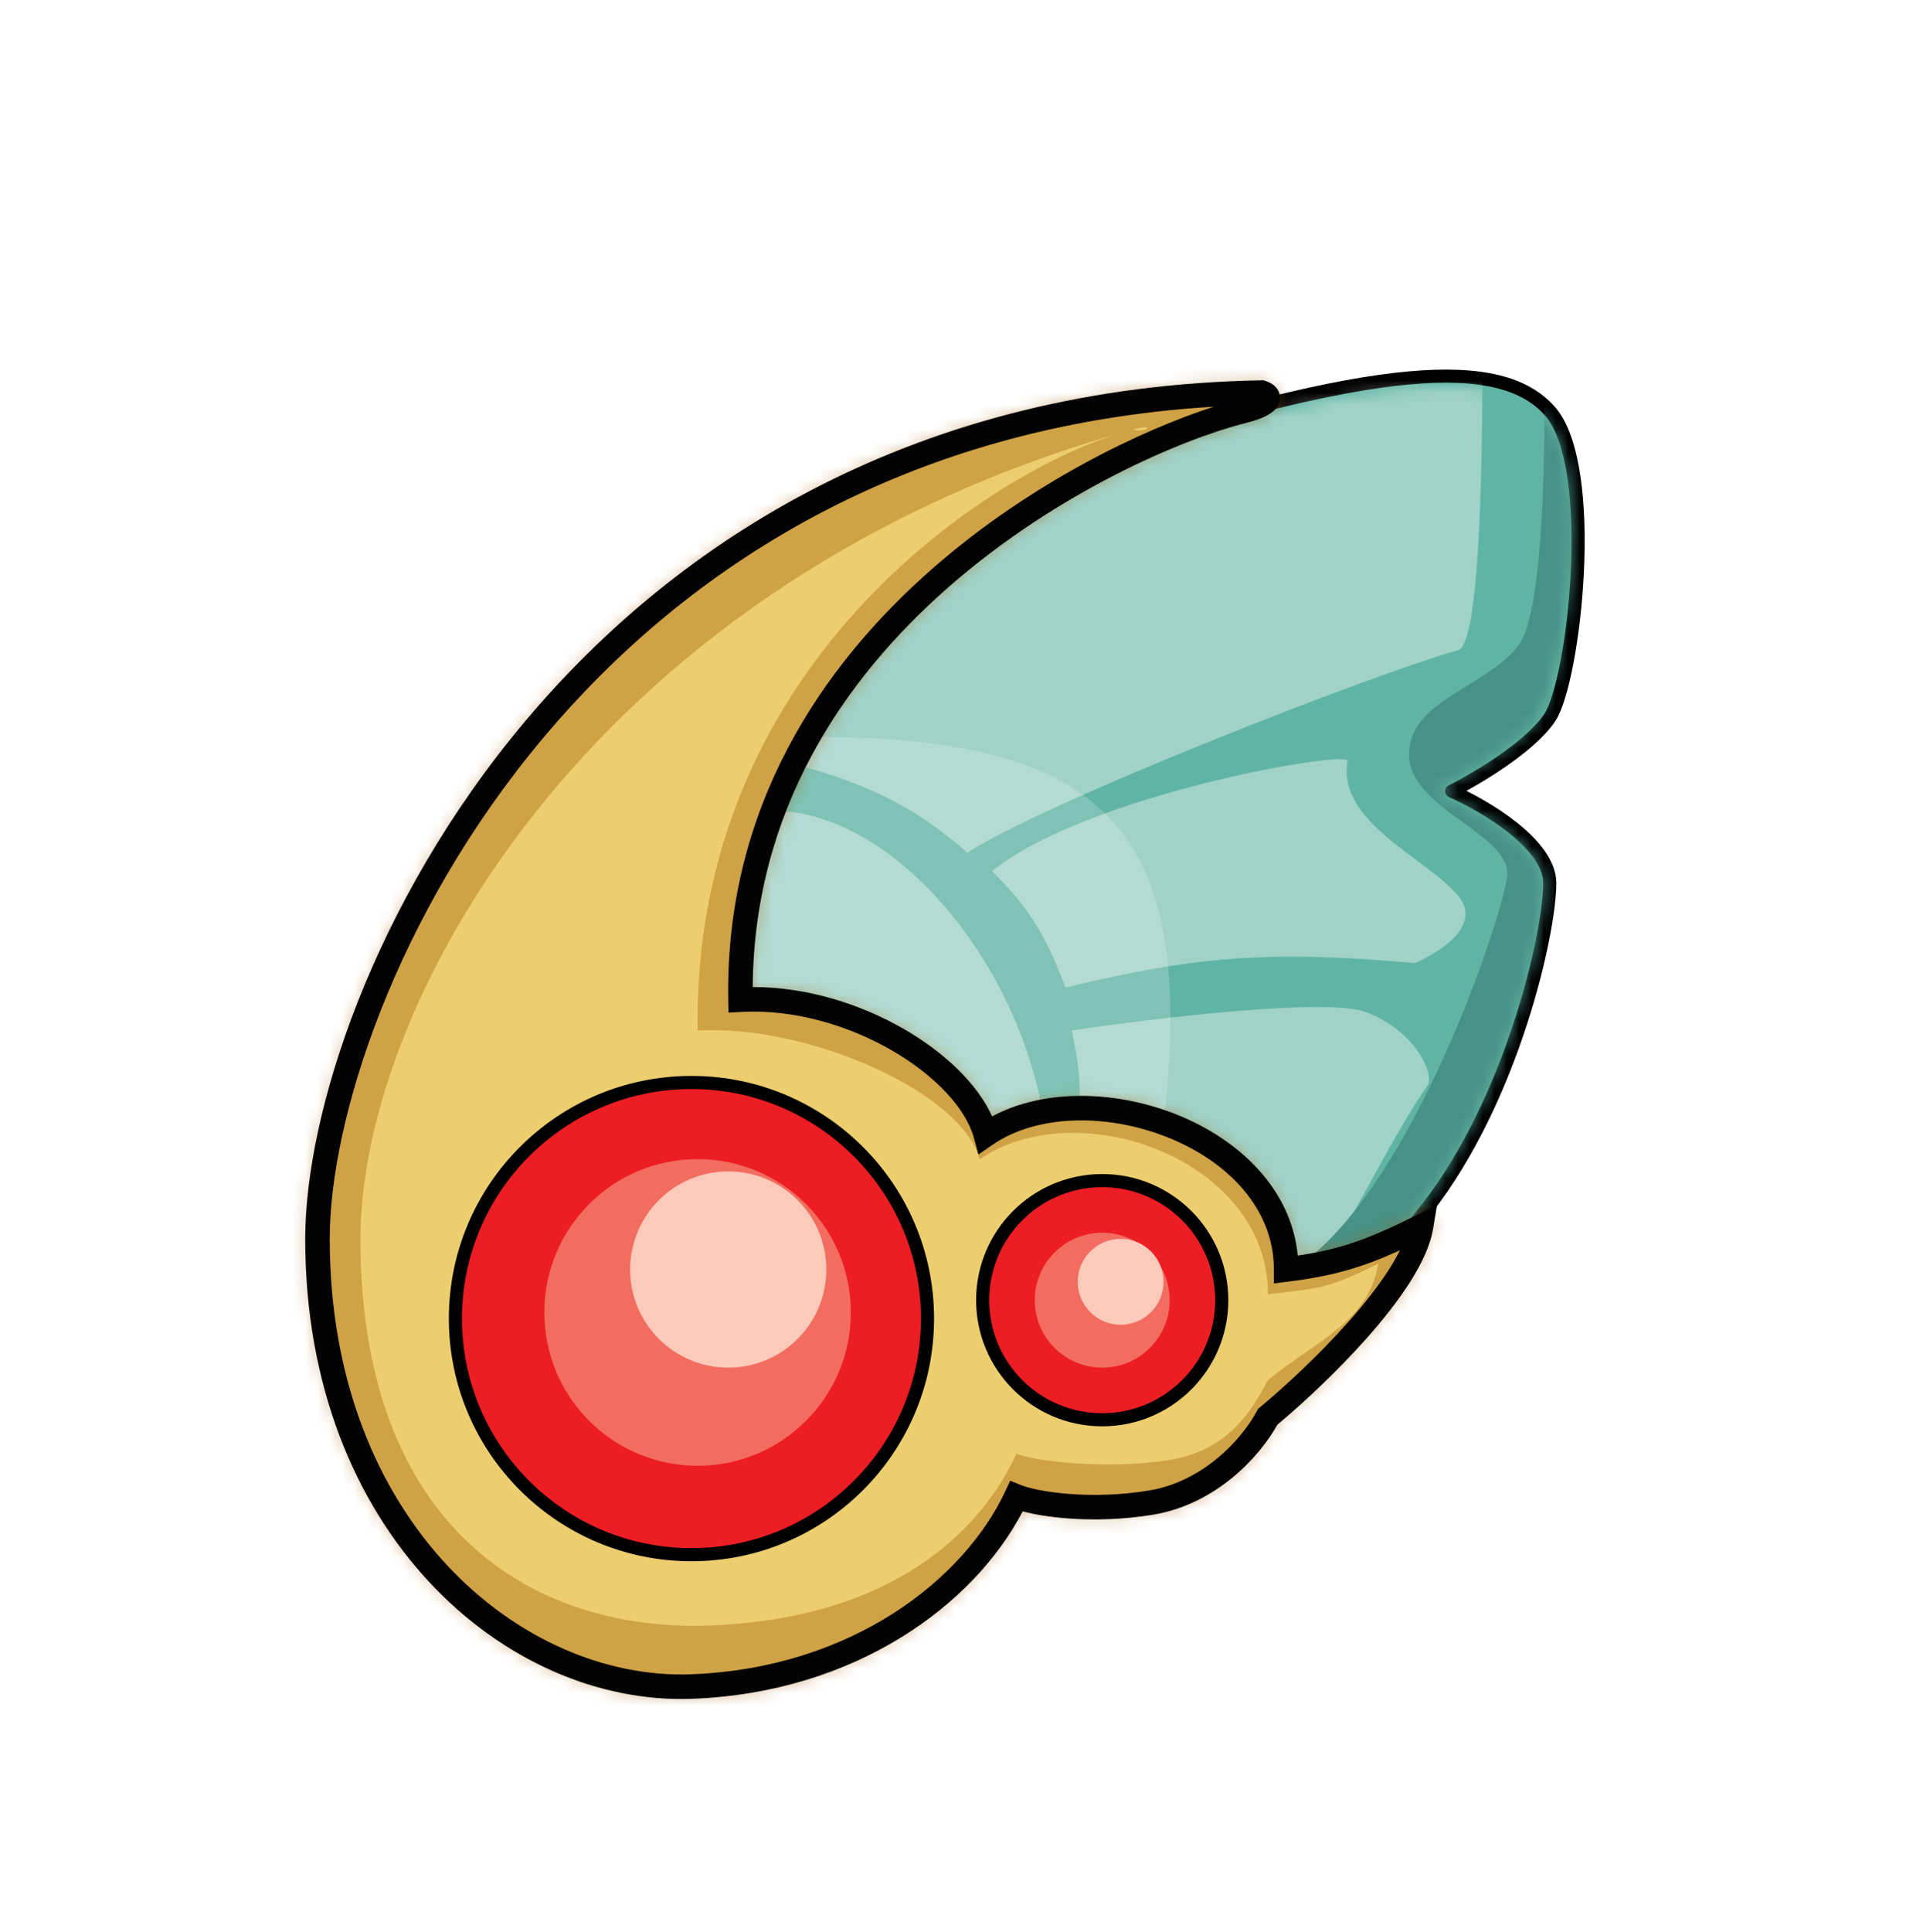 <svg clip-rule="evenodd" fill-rule="evenodd" stroke-linecap="round" stroke-linejoin="round" stroke-miterlimit="1.5" viewBox="0 0 220 221" version="1.1" id="svg41" xmlns="http://www.w3.org/2000/svg">
  <defs></defs>
  <path d="m0 .752h220v220h-220z" fill="none" id="path5"></path>
  <mask id="mask0_1_4" style="mask-type:alpha" maskUnits="userSpaceOnUse" x="60" y="41" width="74" height="80">
    <path d="M131 68C129.397 70.36 124.503 73.016 122.5 74C125.171 75.147 131.5 78.353 131.5 81.5C131.5 85.434 128.012 99.648 121 108.5C113.988 117.352 108.148 121 100.635 121C93.123 121 61.179 101.78 60.068 90.511C58.566 75.267 82.256 51.212 93.123 47.728C117.664 39.86 127.68 39.369 131.687 43.794C135.693 48.22 133.003 65.049 131 68Z" fill="#60B4A4"></path>
  </mask>
  <mask id="mask1_1_4" style="mask-type:alpha" maskUnits="userSpaceOnUse" x="30" y="40" width="93" height="109">
    <path d="M99.5 132C94.7 132.8 90.167 132.167 88.5 131.5C85 139 75.5 146.5 62 147C47.501 147.537 31.5 134 31.5 110.5C31.5 90.726 53 42.5 108.5 41.5C109.5 41.833 109 42.5 107 43C96.5 45.625 65.5 60.5 66 91C75 90.5 84.5 96.5 86 102C94 96.5 110.5 102 110.5 113C114.831 112.463 117.236 111.619 121.5 109.5C120.7 114.3 112.833 121.833 109 125C107.667 127.5 104.3 131.2 99.5 132Z" fill="#EDCE6E" stroke="#030303" stroke-width="2"></path>
  </mask>
  <path d="M 177.301 82.073 C 175.057 85.44 168.884 89.087 166.079 90.49 C 169.82 92.127 177.301 96.522 177.301 101.011 C 177.301 106.622 173.093 125.56 163.273 138.185 C 153.454 150.81 144.336 157.123 133.815 157.123 C 123.294 157.123 78.557 129.708 77.002 113.636 C 74.898 91.893 108.075 57.585 123.294 52.615 C 157.662 41.393 171.69 40.691 177.301 47.004 C 182.912 53.316 180.107 77.865 177.301 82.073 Z" fill="#60B4A4" stroke="black" stroke-width="1.5" style="transform-origin: 128.724px 100.07px;"></path>
  <g mask="url(#mask0_1_4)" transform="matrix(1.403, 0, 0, 1.403, -7.867, -13.317)" style="">
    <g opacity="0.4" filter="url(#filter0_f_1_4)">
      <path d="M115.5 71.5C115.23 70.666 94.315 74.251 86.5 80.5C89.618 83.601 90.861 85.737 92.5 90C103.618 87.27 109.859 87.033 121 88C121 88 127 85.5 124.5 82.5C122 79.5 114.556 76.479 115.5 71.5Z" fill="#FFFEFE"></path>
      <path d="M117 92C113.8 90.8 99.667 92.5 93 93.5C94.043 98.246 93.805 100.477 92.5 104C97.667 107.667 108 115 110.5 114.5C114.188 113.762 117.424 104.609 122 98C122.636 97.081 121 93.5 117 92Z" fill="#FFFEFE"></path>
      <path d="M84.5 79C79.24 74.454 75.243 72.986 67.5 71L82.5 44L126.5 37C126.5 45 126.425 61.959 124.5 62.5C117.303 64.521 90.665 74.954 84.5 79Z" fill="#FFFEFE"></path>
      <path d="M91 107C92.231 90.357 76.686 71.103 64 76.5L56.5 92.5L87 119L91 107Z" fill="#FFFEFE"></path>
    </g>
    <g opacity="0.2" filter="url(#filter1_f_1_4)">
      <path d="M100 105C104.17 75.934 96.793 67.426 61.5 70V94.5L83 109L100 105Z" fill="white"></path>
    </g>
    <g filter="url(#filter2_f_1_4)">
      <path d="M129.5 62C131.5 59.2 131.667 45.5 131.5 39L140 39.5L133.5 109.5L113 120.5C110.167 120 106.2 117.5 113 111.5C121.5 104 128 84.5 128.5 81C129 77.5 120.5 75.5 120.5 71C120.5 66.5 127 65.5 129.5 62Z" fill="#489186"></path>
    </g>
  </g>
  <path d="M 131.711 171.852 C 124.977 172.974 118.617 172.086 116.28 171.151 C 111.37 181.672 98.044 192.192 79.106 192.894 C 58.767 193.647 36.321 174.658 36.321 141.692 C 36.321 113.953 66.481 46.302 144.336 44.9 C 145.738 45.368 145.037 46.302 142.231 47.004 C 127.502 50.686 84.016 71.553 84.717 114.338 C 97.342 113.636 110.669 122.053 112.773 129.768 C 123.995 122.053 147.141 129.768 147.141 145.199 C 153.217 144.446 156.59 143.262 162.572 140.289 C 161.45 147.023 150.414 157.59 145.037 162.032 C 143.167 165.539 138.444 170.73 131.711 171.852 Z" fill="#EDCE6E" stroke="#030303" stroke-width="2" style="transform-origin: 99.446px 118.908px;"></path>
  <g mask="url(#mask1_1_4)" transform="matrix(1.403, 0, 0, 1.403, -7.867, -13.317)" style="">
    <g opacity="0.4" filter="url(#filter3_f_1_4)">
      <path fill-rule="evenodd" clip-rule="evenodd" d="M27 38H139V154H27V38ZM101 128.5C96.2 129.3 90.167 128.667 88.5 128C85 135.5 77 141.5 63.5 142C49.001 142.537 35 134 35 110.5C35 90.726 54.5 56.5 98 44.5C100 44 99 44.833 98 44.5C87.5 47.125 62 63 62.5 93.5C71.5 93 84 98.5 85.5 104C93.5 98.5 109 104 109 115C113.331 114.463 113.736 114.62 118 112.5C117.2 117.3 112.833 118.833 109 122C107.667 124.5 105.8 127.7 101 128.5Z" fill="#A55E0A"></path>
    </g>
  </g>
  <path fill-rule="evenodd" clip-rule="evenodd" d="M 144.552 43.494 L 144.779 43.57 C 145.203 43.71 145.876 44.003 146.231 44.668 C 146.437 45.052 146.493 45.493 146.389 45.918 C 146.294 46.311 146.084 46.61 145.893 46.816 C 145.524 47.214 145.012 47.506 144.508 47.729 C 143.975 47.963 143.326 48.176 142.572 48.366 C 135.407 50.156 121.056 56.196 108.611 67.065 C 96.472 77.663 86.255 92.751 86.113 112.894 C 92.263 112.875 98.424 114.82 103.391 117.682 C 108.002 120.34 111.802 123.919 113.504 127.684 C 119.553 124.436 127.825 124.741 134.689 127.503 C 141.69 130.32 147.728 135.914 148.468 143.604 C 153.44 142.865 156.589 141.696 161.948 139.034 L 164.407 137.81 L 163.955 140.519 C 163.63 142.476 162.614 144.586 161.298 146.655 C 159.97 148.745 158.265 150.897 156.452 152.949 C 152.914 156.95 148.872 160.665 146.14 162.94 C 144.054 166.686 139.081 172.046 131.941 173.235 C 128.449 173.817 125.063 173.878 122.245 173.671 C 120.177 173.521 118.359 173.223 117.001 172.858 C 111.465 183.491 97.929 193.601 79.158 194.295 C 57.88 195.084 34.918 175.3 34.918 141.692 C 34.918 127.442 42.608 103.285 60.059 82.518 C 77.559 61.69 104.93 44.207 144.31 43.498 L 144.552 43.494 Z M 62.207 84.322 C 45.112 104.667 37.724 128.203 37.724 141.692 C 37.724 174.015 59.653 192.211 79.054 191.492 C 97.504 190.809 110.336 180.568 115.009 170.557 L 115.569 169.355 L 116.8 169.849 C 117.778 170.239 119.79 170.679 122.449 170.874 C 125.077 171.065 128.237 171.009 131.479 170.469 C 137.649 169.441 142.06 164.635 143.8 161.372 L 143.93 161.128 L 144.143 160.951 C 146.788 158.767 150.836 155.065 154.349 151.091 C 156.106 149.104 157.707 147.073 158.932 145.15 C 159.407 144.401 159.817 143.683 160.154 143.001 C 155.766 144.998 152.465 145.952 147.314 146.591 L 145.738 146.787 L 145.738 145.199 C 145.738 138.28 140.544 132.882 133.642 130.105 C 126.724 127.322 118.665 127.42 113.567 130.924 L 111.94 132.044 L 111.419 130.137 C 110.509 126.801 107.027 123.015 101.99 120.113 C 97.007 117.241 90.787 115.407 84.794 115.739 L 83.338 115.82 L 83.314 114.361 C 82.955 92.432 93.935 76.155 106.765 64.951 C 118.028 55.116 130.802 49.108 138.862 46.517 C 103.332 48.652 78.426 65.021 62.207 84.322 Z" fill="#030303" style="transform-origin: 99.662px 118.907px;"></path>
  <circle cx="126.099" cy="148.706" r="13.677" fill="#ED1D24" stroke="black" stroke-width="1.5" style=""></circle>
  <circle cx="126.099" cy="148.706" r="7.715" fill="#F26D5F" style=""></circle>
  <circle cx="128.204" cy="146.602" r="4.91" fill="#FBCABB" style=""></circle>
  <circle cx="79.106" cy="150.81" r="27.004" fill="#ED1D24" stroke="black" stroke-width="1.5" style=""></circle>
  <circle cx="79.807" cy="150.109" r="17.535" fill="#F26D5F" style=""></circle>
  <circle cx="83.314" cy="145.199" r="11.222" fill="#FBCABB" style=""></circle>
</svg>